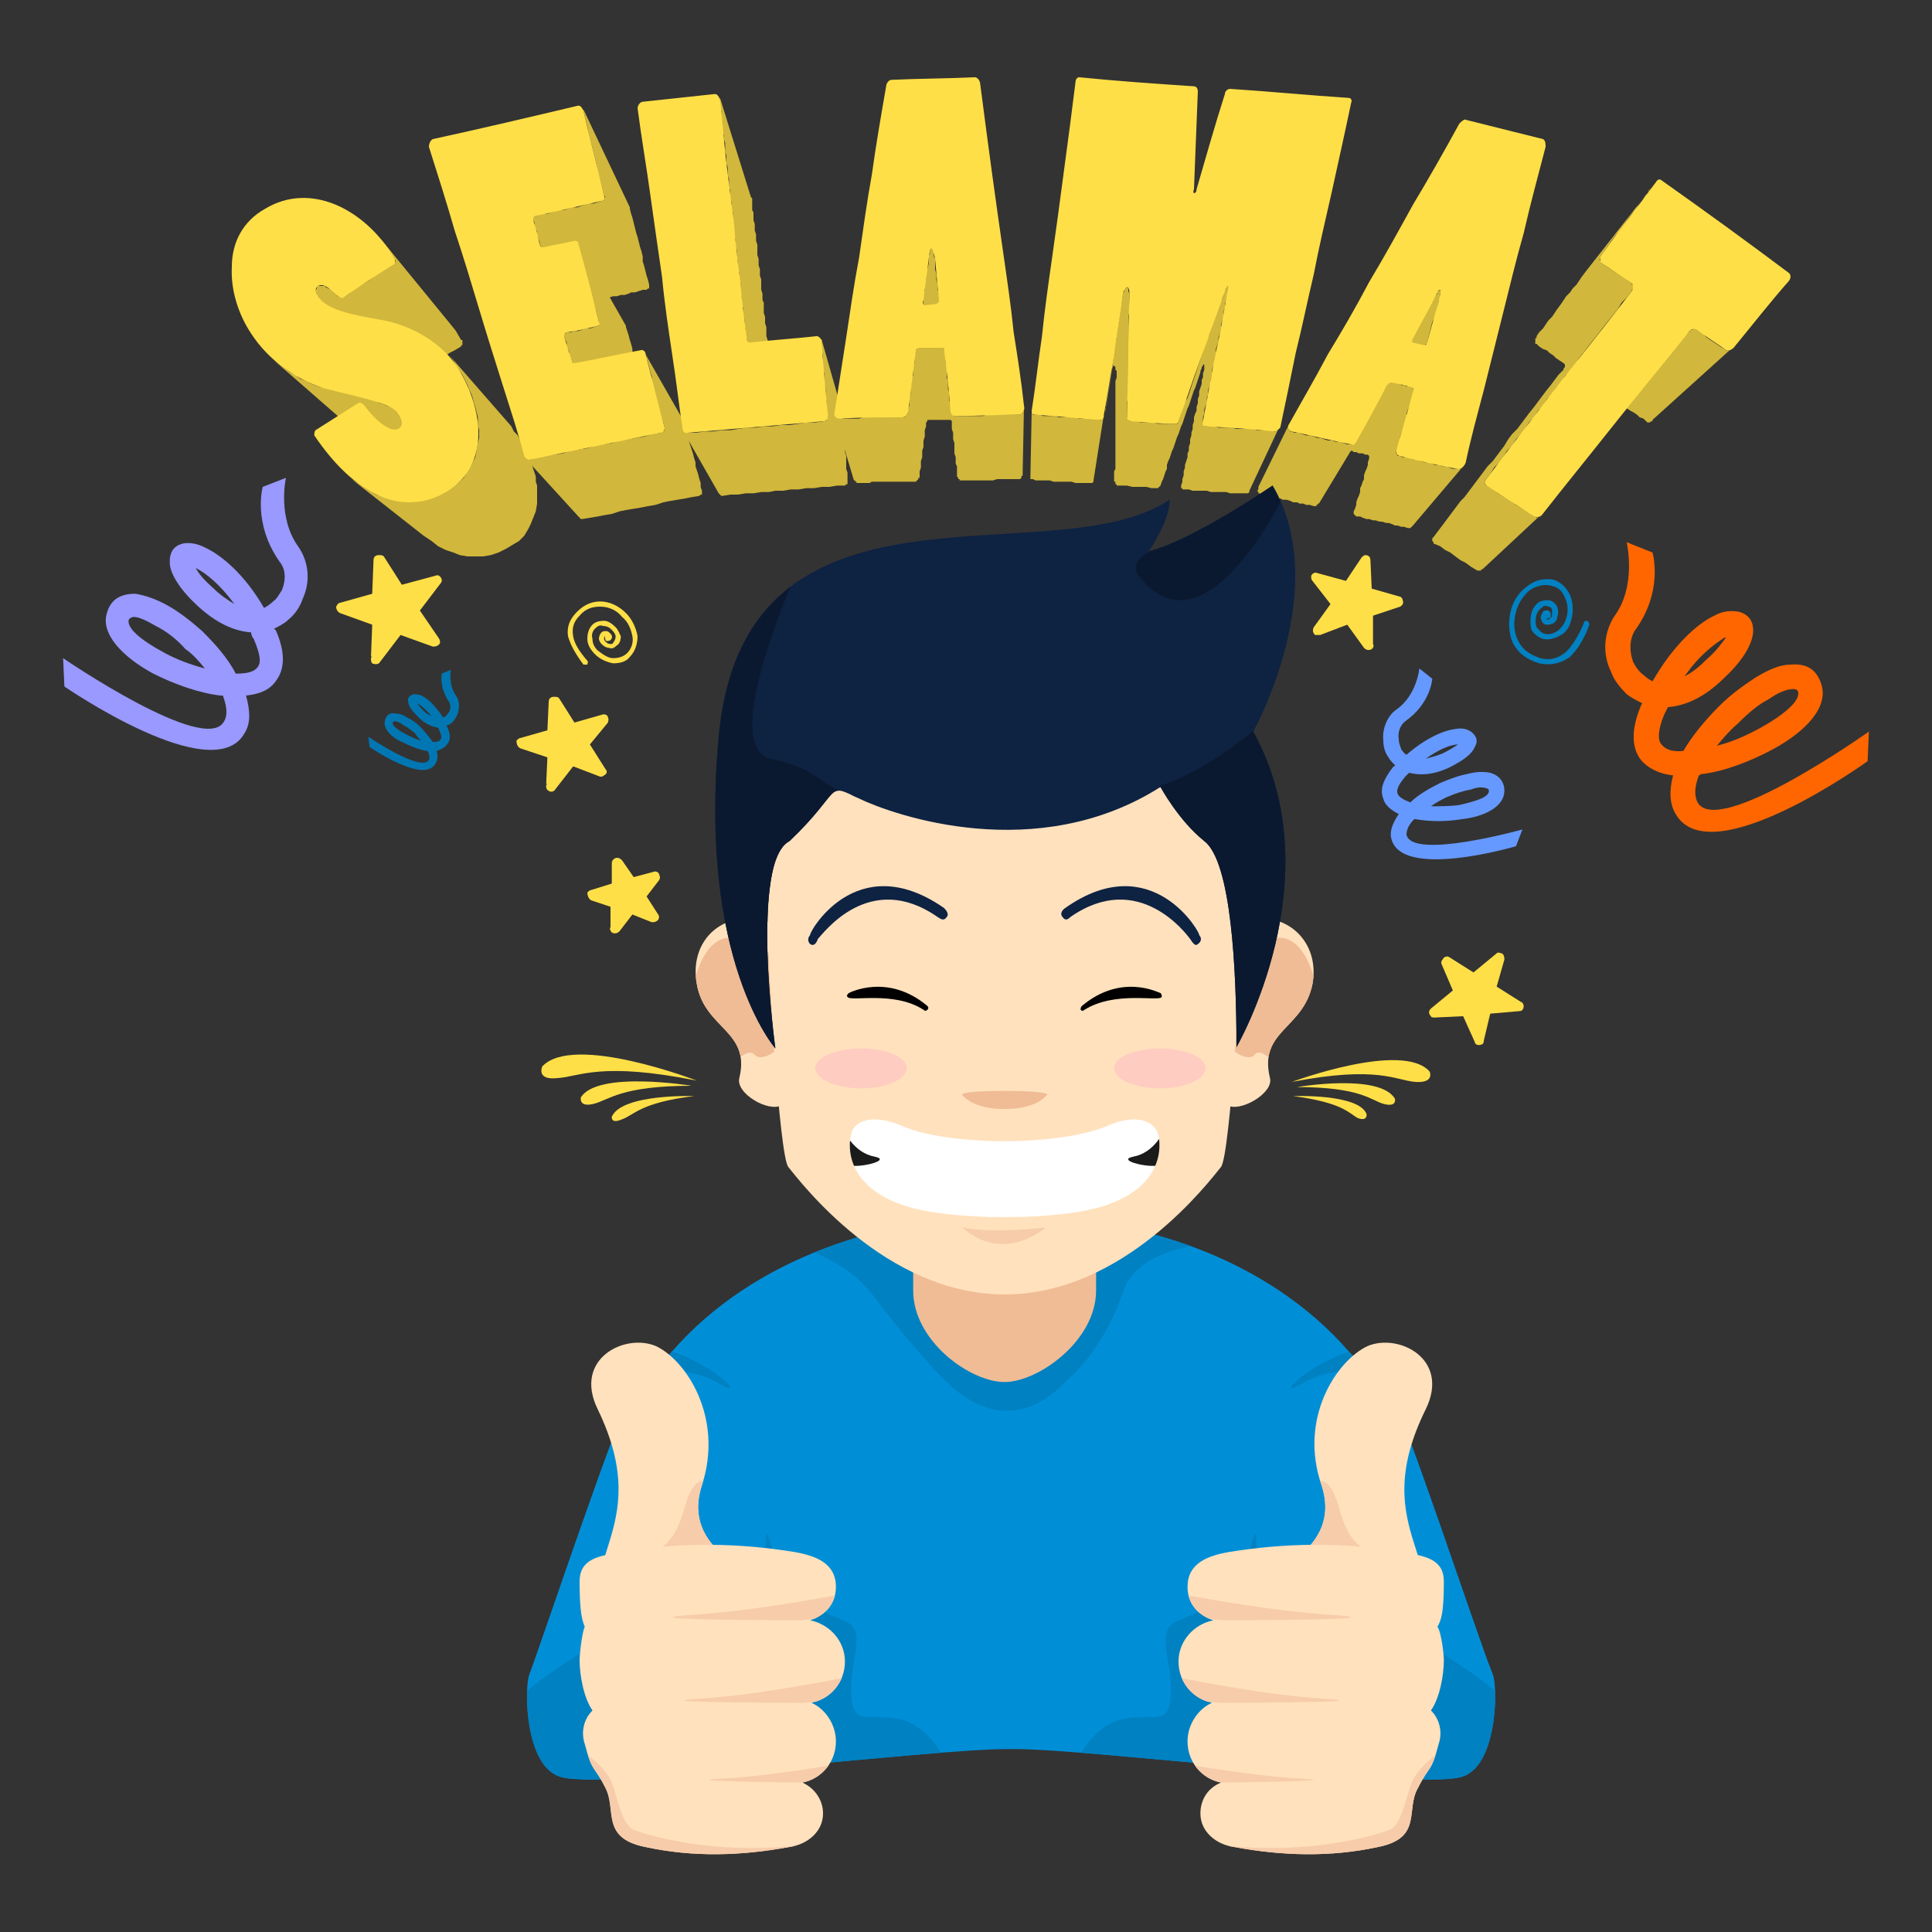<?xml version="1.0" encoding="UTF-8"?>
<!DOCTYPE svg PUBLIC "-//W3C//DTD SVG 1.1//EN" "http://www.w3.org/Graphics/SVG/1.1/DTD/svg11.dtd">
<!-- Creator: CorelDRAW X7 -->
<svg xmlns="http://www.w3.org/2000/svg" xml:space="preserve" width="1500px" height="1500px" version="1.1" style="shape-rendering:geometricPrecision; text-rendering:geometricPrecision; image-rendering:optimizeQuality; fill-rule:evenodd; clip-rule:evenodd"
viewBox="0 0 1500 1500"
 xmlns:xlink="http://www.w3.org/1999/xlink">
 <rect x="0" y="0" width="1500" height="1500" fill="#333333" stroke="none"/>
 <defs>
  <style type="text/css">
   <![CDATA[
    .fil0 {fill:none}
    .fil6 {fill:#0081C2}
    .fil7 {fill:#0081C2}
    .fil5 {fill:#008FD7}
    .fil12 {fill:#0B1930}
    .fil11 {fill:#0E2242}
    .fil15 {fill:#1A1A1A}
    .fil1 {fill:#D1B73B}
    .fil10 {fill:#F0BC95}
    .fil4 {fill:#F0BC95}
    .fil9 {fill:#F7CCAA}
    .fil26 {fill:#F7CCAA}
    .fil22 {fill:#FFDF47}
    .fil23 {fill:#FFDF47}
    .fil8 {fill:#FFE1BD}
    .fil3 {fill:#FFE1BD}
    .fil14 {fill:white}
    .fil16 {fill:black;fill-rule:nonzero}
    .fil25 {fill:#0077B3;fill-rule:nonzero}
    .fil20 {fill:#0081C2;fill-rule:nonzero}
    .fil13 {fill:#0E2242;fill-rule:nonzero}
    .fil18 {fill:#6699FF;fill-rule:nonzero}
    .fil21 {fill:#9999FF;fill-rule:nonzero}
    .fil17 {fill:#FF6600;fill-rule:nonzero}
    .fil2 {fill:#FFDF47;fill-rule:nonzero}
    .fil19 {fill:#FFDF47;fill-rule:nonzero}
    .fil24 {fill:#FF99CC;fill-opacity:0.29}
   ]]>
  </style>
     <clipPath id="id0">
      <path d="M982 713c25,2 42,24 37,51 -7,35 -42,36 -33,73 3,12 -24,27 -33,21 -28,-18 -32,-70 -27,-98 5,-27 30,-48 56,-47z"/>
     </clipPath>
     <clipPath id="id1">
      <path d="M578 713c-26,2 -42,24 -37,51 6,35 42,36 33,73 -3,12 23,27 33,21 28,-18 32,-70 26,-98 -5,-27 -29,-48 -55,-47z"/>
     </clipPath>
     <clipPath id="id2">
      <path d="M522 1049c-21,24 -14,4 -29,27 -14,23 -69,189 -82,224 -4,9 -4,74 26,80 37,9 285,-22 344,-22l4 0 4 0c58,0 306,31 344,22 30,-6 30,-71 26,-80 -14,-35 -68,-201 -82,-224 -15,-23 -8,-3 -30,-27 -62,-71 -162,-106 -262,-104 -100,-2 -201,33 -263,104z"/>
     </clipPath>
     <clipPath id="id3">
      <path d="M901 611c0,0 14,26 34,42 21,16 25,100 25,160 0,0 76,-131 13,-245 0,0 62,-111 15,-191 0,0 -63,43 -96,51 0,0 17,-25 16,-40 -91,61 -330,-34 -350,184 -16,174 44,242 44,242 0,0 -20,-145 11,-161 42,-40 27,-46 54,-33 27,13 138,52 234,-9z"/>
     </clipPath>
     <clipPath id="id4">
      <path d="M700 874c-24,-10 -37,-3 -39,6 -3,10 -4,41 41,56 36,12 120,12 156,0 45,-15 44,-46 41,-56 -3,-9 -16,-16 -39,-6 -37,16 -124,16 -160,0z"/>
     </clipPath>
      <clipPath id="id5">
       <path d="M464 1094c-19,-39 21,-59 45,-49 24,11 53,56 36,108 -17,52 45,66 48,84 4,18 -85,87 -117,37 -39,-61 35,-83 -12,-180z"/>
      </clipPath>
      <clipPath id="id6">
       <path d="M483 1205c46,-8 91,-7 134,0 17,3 32,9 32,27l0 0c0,13 -8,22 -20,26 15,3 27,16 27,32l0 0c0,16 -11,29 -26,32 11,5 19,17 19,30l0 0c0,16 -11,29 -26,32 9,4 16,13 16,24l0 0c0,14 -12,24 -26,26 -38,7 -75,8 -112,0 -35,-7 -22,-29 -31,-46 -9,-18 -10,-11 -16,-34 -3,-9 -1,-19 6,-26 -7,-10 -10,-28 -10,-39 0,-5 2,-22 4,-26 -2,-5 -4,-11 -4,-35l0 0c0,-18 15,-20 33,-23z"/>
      </clipPath>
      <clipPath id="id7">
       <path d="M1107 1094c19,-39 -21,-59 -45,-49 -24,11 -54,56 -36,108 17,52 -45,66 -48,84 -4,18 85,87 117,37 39,-61 -36,-83 12,-180z"/>
      </clipPath>
      <clipPath id="id8">
       <path d="M1088 1205c-46,-8 -91,-7 -134,0 -17,3 -32,9 -32,27l0 0c0,13 8,22 20,26 -15,3 -27,16 -27,32l0 0c0,16 11,29 26,32 -11,5 -19,17 -19,30l0 0c0,16 11,29 26,32 -10,4 -16,13 -16,24l0 0c0,14 12,24 26,26 38,7 75,8 112,0 35,-7 21,-29 31,-46 9,-18 10,-11 16,-34 3,-9 1,-19 -6,-26 7,-10 10,-28 10,-39 0,-5 -2,-22 -5,-26 3,-5 5,-11 5,-35l0 0c0,-18 -15,-20 -33,-23z"/>
      </clipPath>
 </defs>
 <g id="Layer_x0020_1">
  <rect class="fil0" width="1500" height="1500"/>
  <g id="_1767228841008">
   <rect class="fil0" width="1500" height="1500"/>
   <g>
    <g>
     <polygon class="fil1" points="250,234 308,293 307,292 306,290 305,289 305,288 305,287 305,286 305,286 305,285 305,284 306,284 307,283 309,283 310,283 312,284 313,285 315,286 317,287 319,289 320,290 320,291 321,291 321,291 322,291 323,291 323,291 324,291 328,288 332,285 336,283 341,280 345,277 349,274 353,272 358,269 358,268 359,268 359,267 359,266 359,266 359,265 359,264 358,264 354,257 350,252 296,186 301,193 306,200 306,201 306,202 307,202 307,203 306,204 306,205 306,205 305,206 300,209 295,212 290,215 286,218 281,221 276,224 271,228 267,231 266,231 265,231 265,231 264,231 264,231 263,230 262,230 261,229 259,227 257,225 255,224 253,223 252,222 250,222 248,222 247,222 246,223 246,224 245,225 245,226 245,227 246,228 246,229 247,230 248,232 "/>
     <polygon class="fil1" points="213,280 276,335 279,338 283,340 286,343 290,345 294,347 298,349 302,351 306,352 311,354 315,355 319,356 324,357 328,358 332,359 335,360 339,361 342,362 346,363 349,364 351,365 354,366 356,367 358,368 359,369 360,370 308,319 307,318 305,317 303,316 300,315 298,314 295,313 291,311 288,310 284,309 280,308 276,307 271,306 267,305 262,304 257,303 252,301 247,300 242,298 238,296 233,294 229,291 225,289 221,286 217,283 "/>
     <polygon class="fil1" points="293,326 347,376 344,373 341,370 338,366 338,366 337,365 282,314 283,315 283,315 286,319 290,323 "/>
     <polygon class="fil1" points="273,372 329,416 335,420 340,424 346,427 352,429 357,431 363,432 369,432 375,432 381,431 387,429 393,426 398,423 403,420 407,416 410,411 412,407 414,402 416,397 417,391 417,388 417,386 417,383 417,380 417,377 416,374 416,370 415,367 414,364 413,361 412,358 411,354 409,351 408,348 406,345 404,342 402,338 399,335 397,331 349,276 352,280 354,284 357,288 359,291 361,295 363,299 364,302 366,306 367,309 368,313 369,316 370,320 371,324 371,327 371,330 372,334 372,337 372,340 371,344 370,350 369,355 366,361 363,366 360,371 356,375 351,379 345,383 338,386 331,388 325,389 318,390 311,389 305,388 298,386 292,384 285,380 279,376 "/>
     <polygon class="fil1" points="408,356 450,402 450,402 451,403 451,403 452,403 452,403 458,402 464,401 469,400 475,399 481,397 486,396 492,395 498,394 503,393 509,392 515,390 520,389 526,388 532,387 537,386 543,385 544,384 544,384 545,384 545,383 545,383 545,382 545,382 545,381 544,378 544,375 543,372 542,368 541,365 540,362 540,359 539,356 538,352 537,349 536,346 535,343 535,339 534,336 533,333 532,330 532,329 532,329 500,273 501,274 501,274 502,278 503,281 504,285 505,289 506,292 506,296 507,300 508,303 509,307 510,311 511,314 512,318 513,321 514,325 515,328 516,332 516,333 516,333 516,334 515,335 515,335 514,335 514,336 513,336 507,337 500,339 494,340 488,341 481,342 475,344 468,345 462,346 456,348 449,349 443,350 437,352 430,353 424,354 418,355 411,357 411,357 410,357 409,356 409,356 "/>
     <polygon class="fil1" points="420,191 460,255 460,255 459,253 458,251 458,248 457,246 457,244 456,242 455,240 455,237 455,237 455,237 455,236 455,236 455,235 455,235 456,235 456,235 459,234 462,234 465,233 467,232 470,232 473,231 476,230 479,230 482,229 485,229 488,228 490,227 493,227 496,226 499,225 502,225 503,224 503,224 504,224 504,223 504,223 504,222 504,222 504,221 503,217 502,214 501,210 500,206 499,203 499,199 498,195 497,192 496,188 495,184 494,181 493,177 492,173 491,169 490,166 489,162 489,161 453,85 453,86 454,90 455,94 456,98 457,103 458,107 459,111 460,115 461,119 462,123 463,127 464,132 465,136 466,140 467,144 468,148 469,152 470,153 470,153 469,154 469,155 469,155 468,156 468,156 467,156 464,157 461,158 457,158 454,159 451,160 448,161 444,161 441,162 438,163 435,163 431,164 428,165 425,166 422,166 419,167 415,168 415,168 415,168 414,168 414,169 414,169 414,170 414,170 414,171 415,173 415,176 416,178 417,180 417,183 418,185 419,188 419,190 "/>
     <polygon class="fil1" points="444,281 481,336 481,336 481,335 480,333 480,331 479,329 479,327 478,325 478,323 477,320 476,318 476,318 476,317 476,317 476,317 477,316 477,316 477,316 478,316 480,315 483,314 486,314 488,313 491,313 494,312 496,312 499,311 499,311 500,311 500,310 500,310 500,310 501,309 501,309 500,308 500,305 499,301 498,298 497,295 496,291 495,288 494,284 493,281 492,278 491,274 491,271 490,267 489,264 488,260 487,257 486,254 486,253 486,253 449,188 449,188 449,189 450,193 451,197 452,200 453,204 454,208 455,212 456,216 457,220 458,223 459,227 460,231 461,235 462,239 463,242 464,246 465,250 465,251 465,251 465,252 465,252 465,253 465,253 464,253 464,253 461,254 458,255 455,255 452,256 449,257 446,257 443,258 440,258 439,259 439,259 439,259 438,259 438,260 438,260 438,261 438,261 439,264 440,266 440,269 441,271 442,273 442,276 443,278 444,280 444,281 "/>
     <polygon class="fil1" points="580,265 602,321 602,321 602,320 602,318 602,316 601,313 601,311 601,308 600,306 600,303 600,301 600,299 599,296 599,294 599,291 598,289 598,286 598,284 598,281 597,279 597,276 597,274 597,271 596,269 596,266 596,264 595,261 595,259 595,256 595,254 594,251 594,248 594,246 593,243 593,241 593,238 593,235 592,233 592,230 592,228 591,225 591,222 591,220 591,217 590,214 590,212 590,209 589,206 589,204 589,201 588,198 588,196 588,193 588,190 587,187 587,185 587,182 586,179 586,176 586,174 585,171 585,168 585,165 584,163 584,160 584,157 584,154 583,153 559,76 559,77 559,80 559,83 560,86 560,90 560,93 561,96 561,99 561,102 562,105 562,108 563,111 563,114 563,118 564,121 564,124 564,127 565,130 565,133 565,136 566,139 566,142 566,145 567,148 567,151 567,154 568,157 568,160 568,163 569,165 569,168 569,171 570,174 570,177 570,180 570,183 571,186 571,189 571,192 572,194 572,197 572,200 573,203 573,206 573,209 574,212 574,214 574,217 575,220 575,223 575,226 575,228 576,231 576,234 576,237 577,239 577,242 577,245 578,248 578,250 578,253 579,256 579,258 579,261 580,264 580,264 "/>
     <polygon class="fil1" points="530,334 558,383 559,384 559,384 560,385 560,385 561,385 561,385 567,384 573,384 579,383 585,383 591,382 597,382 602,381 608,381 614,380 620,380 626,379 632,379 638,378 644,378 650,377 656,377 656,377 657,376 657,376 658,376 658,375 658,375 658,374 658,374 658,370 658,367 657,364 657,361 657,357 657,354 656,351 656,347 656,344 655,341 655,338 655,334 655,331 654,328 654,324 654,321 654,320 638,264 638,264 638,268 638,272 639,276 639,279 639,283 639,287 640,290 640,294 640,298 641,302 641,305 641,309 642,313 642,316 642,320 643,324 643,324 642,325 642,325 642,326 641,326 641,327 640,327 640,327 633,328 626,328 620,329 613,330 606,330 600,331 593,331 587,332 580,332 573,333 567,334 560,334 553,335 547,335 540,336 534,336 533,336 532,336 532,336 531,335 531,335 "/>
     <polygon class="fil1" points="717,235 724,294 724,294 724,293 725,290 725,286 726,282 726,279 727,275 727,272 728,268 728,264 728,262 729,261 729,260 729,259 729,258 730,257 730,257 730,257 730,257 731,257 731,258 731,259 731,260 732,261 732,263 732,264 732,268 733,271 733,275 734,279 734,282 734,286 735,290 735,293 729,233 729,229 728,225 728,221 727,217 727,213 726,209 726,205 726,201 725,199 725,197 725,196 725,195 724,194 724,193 724,193 723,193 723,193 723,193 722,194 722,195 722,196 722,197 721,199 721,201 721,205 720,209 719,213 719,217 718,221 718,225 717,229 717,233 717,234 "/>
     <polygon class="fil1" points="648,323 663,373 664,373 664,374 665,374 665,375 666,375 669,375 672,375 675,375 677,374 680,374 683,374 685,374 688,374 691,374 694,374 696,374 699,374 702,374 705,374 707,374 710,374 711,374 711,374 712,373 712,373 713,372 713,372 713,371 714,371 714,368 714,366 715,363 715,360 715,358 716,355 716,353 716,350 717,347 717,345 717,342 718,339 718,337 718,334 719,331 719,329 719,328 719,328 720,327 720,327 720,326 721,326 721,326 722,326 723,326 725,326 727,326 729,326 731,326 733,326 734,326 736,326 737,326 737,326 738,326 738,326 738,326 739,327 739,327 739,328 739,331 739,333 740,336 740,339 740,341 741,344 741,347 741,349 741,352 742,355 742,357 742,360 743,362 743,365 743,368 743,370 744,371 744,371 744,372 745,372 745,373 746,373 746,373 747,373 750,373 752,373 755,373 758,373 760,373 763,373 766,373 768,373 771,373 774,372 777,372 779,372 782,372 785,372 787,372 790,372 791,372 792,372 793,371 793,370 794,369 794,368 794,367 795,316 795,318 795,319 794,320 794,321 793,321 792,322 791,322 788,322 785,322 782,322 779,322 775,322 772,322 769,322 766,322 763,323 760,323 757,323 754,323 751,323 748,323 745,323 742,323 742,323 741,323 740,322 740,322 739,322 739,321 738,321 738,320 738,317 738,314 737,311 737,308 737,305 736,302 736,299 736,296 735,293 735,290 735,287 735,284 734,281 734,278 734,275 733,272 733,272 733,271 733,271 732,270 732,270 731,270 731,270 730,270 728,270 726,270 724,270 722,270 720,270 718,270 716,270 714,270 713,270 713,270 712,270 712,271 712,271 711,272 711,273 711,273 710,276 710,279 710,282 709,285 709,288 709,291 708,294 708,297 707,300 707,303 707,306 706,309 706,312 706,315 705,317 705,320 705,321 704,322 704,322 703,323 703,323 702,324 702,324 701,324 698,324 695,324 692,324 689,324 686,324 682,324 679,324 676,324 673,324 670,324 667,325 664,325 661,325 658,325 655,325 652,325 651,325 650,324 649,324 649,323 "/>
     <polygon class="fil1" points="801,319 800,370 800,370 800,371 800,371 800,372 800,372 801,372 801,372 802,372 804,373 807,373 810,373 813,373 815,373 818,374 821,374 824,374 827,374 829,374 832,374 835,375 838,375 841,375 844,375 846,375 847,375 848,375 848,375 848,375 849,374 849,374 849,373 849,373 857,322 857,323 857,324 857,324 856,325 856,325 855,325 855,326 854,326 851,325 848,325 845,325 841,325 838,325 835,324 832,324 829,324 826,324 822,324 819,323 816,323 813,323 810,323 807,322 804,322 803,322 803,322 802,322 802,321 802,321 802,320 801,320 "/>
     <polygon class="fil1" points="872,227 863,288 863,287 863,286 863,286 864,285 864,285 864,284 864,284 865,284 865,284 865,284 866,285 866,285 866,286 866,287 867,288 867,290 867,293 866,296 866,298 866,301 866,304 866,306 866,309 866,312 866,314 866,317 866,320 866,322 866,325 866,328 866,330 866,333 866,335 866,338 866,341 866,343 866,346 866,348 866,351 866,353 866,356 866,358 866,361 866,364 865,366 865,369 865,371 865,374 866,374 866,375 866,375 866,376 867,376 867,377 867,377 868,377 872,377 875,377 879,378 883,378 886,378 890,378 894,379 898,379 898,379 899,379 899,379 900,378 900,378 900,378 901,377 901,377 902,374 903,372 904,369 905,366 906,364 906,361 907,358 908,356 909,353 910,350 911,348 912,345 913,342 914,339 915,337 916,334 917,331 918,329 919,326 920,323 921,320 922,317 923,315 924,312 925,309 926,306 927,303 928,301 929,298 930,295 931,292 932,289 932,288 933,286 933,285 934,284 934,284 934,284 934,283 935,283 935,283 935,284 935,284 935,284 935,285 935,285 935,286 935,287 934,290 934,293 933,295 933,298 932,301 931,304 931,307 930,310 930,313 929,316 929,319 928,321 927,324 927,327 926,330 926,333 925,336 925,338 924,341 924,344 923,347 923,350 922,352 922,355 921,358 920,361 920,363 919,366 919,369 918,372 918,374 917,377 917,378 917,378 917,379 918,379 918,380 919,380 919,380 920,380 923,380 926,381 928,381 931,381 934,381 937,381 940,382 943,382 946,382 949,382 952,382 955,383 958,383 961,383 964,383 967,383 968,383 968,383 969,383 969,383 970,382 970,382 970,381 993,332 993,333 993,333 992,334 991,334 991,334 990,335 989,335 986,334 983,334 979,334 976,334 973,333 970,333 966,333 963,333 960,333 956,332 953,332 950,332 946,332 943,331 940,331 936,331 936,331 935,331 935,330 934,330 934,329 934,329 934,328 934,327 934,324 935,321 935,318 936,315 937,312 937,309 938,306 938,303 939,300 940,297 940,294 941,290 941,287 942,284 943,281 943,278 944,275 944,271 945,268 946,265 946,262 947,259 948,255 948,252 949,249 950,246 950,242 951,239 951,236 952,233 953,229 953,226 954,225 954,224 954,224 954,223 954,223 954,222 953,222 953,222 953,222 953,222 952,223 952,223 952,224 951,226 950,227 950,229 949,232 947,235 946,238 945,242 944,245 943,248 942,251 941,254 940,257 939,260 937,264 936,267 935,270 934,273 933,276 932,279 931,282 930,285 929,288 928,291 927,294 926,297 925,300 924,303 923,306 922,309 920,312 919,315 918,318 917,321 916,324 915,327 915,328 915,328 914,329 914,329 913,329 913,329 912,329 912,329 907,329 903,329 899,329 895,328 891,328 886,328 882,327 878,327 878,327 877,327 877,327 876,326 876,326 876,325 875,324 875,324 875,321 875,318 875,315 875,312 876,309 876,307 876,304 876,301 876,298 876,295 876,292 876,289 876,286 876,284 876,281 876,278 876,275 876,272 876,269 876,266 876,263 876,260 876,257 876,254 876,251 876,248 876,245 877,242 877,239 877,236 877,233 877,230 877,228 876,226 876,225 876,224 876,224 875,223 875,223 875,223 874,223 874,223 874,224 873,224 873,225 873,225 873,226 "/>
     <polygon class="fil1" points="867,264 858,320 858,318 859,315 868,258 867,261 "/>
     <polygon class="fil1" points="1115,229 1079,290 1079,288 1080,288 1080,287 1081,286 1081,286 1082,286 1082,286 1082,287 1082,287 1082,288 1082,289 1081,291 1081,292 1081,293 1079,297 1078,301 1077,304 1076,308 1075,311 1074,315 1073,319 1072,322 1072,323 1072,324 1107,267 1108,267 1108,266 1109,262 1110,258 1111,254 1112,250 1114,246 1115,242 1116,238 1117,234 1118,232 1118,230 1118,229 1118,228 1119,227 1119,226 1118,226 1118,225 1118,225 1117,226 1117,226 1116,227 1116,228 "/>
     <polygon class="fil1" points="1077,299 1045,352 1045,352 1045,351 1046,351 1046,350 1047,350 1047,350 1047,350 1048,350 1050,350 1051,351 1053,351 1055,352 1056,352 1058,352 1060,353 1061,353 1062,353 1062,353 1063,354 1063,354 1063,354 1063,355 1063,355 1063,356 1062,359 1062,361 1061,364 1060,366 1059,369 1059,372 1058,374 1057,377 1056,379 1056,382 1055,385 1054,387 1053,390 1053,392 1052,395 1051,397 1051,398 1051,399 1051,399 1052,400 1052,400 1052,400 1053,401 1053,401 1056,401 1058,402 1061,403 1063,403 1066,404 1068,404 1071,405 1073,405 1076,406 1078,406 1081,407 1083,408 1085,408 1088,409 1090,409 1093,410 1094,410 1095,410 1096,409 1096,409 1097,408 1136,362 1135,363 1134,364 1133,364 1132,364 1131,364 1128,364 1125,363 1123,362 1120,362 1117,361 1114,361 1112,360 1109,359 1106,359 1103,358 1100,357 1098,357 1095,356 1092,355 1089,355 1087,354 1086,354 1085,354 1085,353 1085,353 1084,352 1084,352 1084,351 1084,350 1085,348 1086,345 1087,342 1087,339 1088,336 1089,333 1090,330 1091,327 1092,324 1092,321 1093,318 1094,316 1095,313 1096,310 1097,307 1097,304 1098,303 1098,303 1097,302 1097,302 1097,301 1097,301 1096,301 1096,301 1094,300 1092,300 1090,299 1088,299 1086,298 1084,298 1082,297 1080,297 1080,297 1079,297 1079,297 1078,297 1078,298 1077,298 1077,299 "/>
     <polygon class="fil1" points="1001,329 977,378 977,379 977,380 976,381 977,382 977,382 977,383 978,383 979,384 981,384 984,385 986,385 989,386 991,387 994,387 996,388 999,388 1002,389 1004,390 1007,390 1009,391 1012,391 1014,392 1017,392 1020,393 1020,393 1021,393 1021,393 1022,393 1022,392 1023,392 1023,391 1024,391 1053,343 1053,344 1052,344 1052,345 1051,345 1050,345 1050,345 1049,346 1049,345 1046,345 1043,344 1040,343 1037,343 1034,342 1031,342 1028,341 1025,340 1023,340 1020,339 1017,338 1014,338 1011,337 1008,336 1005,336 1003,335 1002,335 1001,334 1001,334 1000,333 1000,332 1000,331 1001,330 "/>
     <polygon class="fil1" points="1286,141 1231,211 1228,215 1226,218 1224,221 1221,224 1219,227 1216,230 1214,233 1212,236 1209,240 1207,243 1205,246 1202,249 1200,252 1198,255 1195,258 1193,261 1193,262 1192,263 1192,264 1192,264 1192,265 1192,266 1192,267 1193,267 1195,269 1198,271 1201,272 1203,274 1206,276 1208,278 1211,280 1214,282 1214,282 1214,282 1215,283 1215,284 1215,284 1215,285 1214,286 1214,287 1210,291 1207,295 1204,299 1200,304 1197,308 1194,312 1191,316 1187,321 1184,325 1181,329 1178,333 1174,337 1171,341 1168,346 1165,350 1162,354 1159,358 1155,362 1152,366 1149,370 1146,374 1143,378 1140,382 1137,386 1134,389 1131,393 1128,397 1125,401 1122,405 1119,409 1116,413 1113,417 1113,417 1112,418 1112,419 1112,419 1112,420 1113,421 1113,421 1113,422 1118,424 1122,427 1126,429 1130,432 1134,435 1138,437 1142,440 1147,443 1147,443 1148,443 1148,443 1149,443 1150,443 1150,442 1151,442 1196,400 1196,401 1195,401 1194,401 1193,402 1193,402 1192,401 1191,401 1187,398 1182,395 1177,392 1173,389 1168,386 1163,383 1159,380 1154,377 1154,377 1153,376 1153,376 1153,375 1153,374 1153,373 1153,373 1154,372 1157,368 1160,363 1164,359 1167,355 1170,350 1174,346 1177,341 1181,337 1184,333 1187,328 1191,324 1194,319 1198,315 1201,310 1205,306 1208,301 1212,297 1215,292 1219,288 1223,283 1226,278 1230,273 1233,269 1237,264 1241,259 1244,255 1248,250 1252,245 1256,240 1259,235 1263,231 1267,226 1267,225 1268,224 1268,223 1268,223 1268,222 1268,221 1267,221 1267,220 1264,218 1261,216 1258,214 1255,212 1252,210 1249,208 1246,206 1243,204 1243,203 1243,203 1242,202 1242,201 1243,200 1243,199 1243,198 1244,197 1246,194 1249,190 1251,187 1254,183 1257,180 1259,177 1262,173 1264,170 1267,166 1270,163 1272,159 1275,155 1278,152 1280,148 1283,145 "/>
     <polygon class="fil1" points="1312,257 1254,314 1255,314 1255,313 1256,313 1257,313 1257,313 1258,313 1259,313 1261,315 1263,317 1266,319 1268,320 1271,322 1273,324 1276,325 1278,327 1279,328 1280,328 1280,328 1281,328 1282,327 1283,327 1283,326 1345,270 1344,271 1343,272 1342,272 1342,272 1341,272 1340,272 1339,271 1337,270 1334,268 1331,266 1328,264 1325,262 1323,260 1320,258 1317,256 1317,256 1316,255 1315,255 1314,256 1314,256 1313,256 "/>
    </g>
    <path class="fil2" d="M305 206c2,-1 2,-4 1,-6 -23,-38 -65,-59 -100,-38 -18,10 -26,27 -26,45 -1,18 5,37 15,52 13,20 35,37 62,44 26,6 48,11 52,18 4,6 4,10 0,12 -6,3 -18,-7 -26,-18 -2,-2 -3,-3 -5,-2 -11,7 -22,14 -33,21 -1,1 -1,3 -1,4 29,43 65,64 101,45 16,-9 24,-23 26,-39 2,-17 -3,-37 -14,-56 -13,-22 -38,-36 -63,-40 -23,-4 -41,-8 -47,-18 -2,-3 -3,-6 0,-8 4,-2 8,1 14,7 3,2 4,3 6,2 12,-9 25,-17 38,-25zm102 148c1,2 3,3 4,3 34,-7 68,-14 102,-21 2,0 3,-2 3,-4 -5,-19 -10,-38 -15,-58 0,-1 -2,-3 -4,-2 -17,3 -34,7 -51,10 -1,0 -2,0 -2,-2 -2,-6 -4,-12 -6,-19 0,-1 0,-2 2,-3 8,-1 16,-3 24,-5 1,0 2,-1 1,-3 -5,-20 -10,-40 -16,-61 0,-2 -2,-2 -3,-2 -8,2 -16,3 -24,5 -1,0 -2,0 -3,-2 -1,-6 -3,-13 -5,-19 0,-2 0,-3 1,-3 17,-4 35,-8 52,-12 2,0 3,-2 2,-4 -5,-22 -11,-44 -16,-66 -1,-2 -2,-4 -4,-4 -38,9 -76,18 -113,26 -2,1 -3,4 -3,6 7,22 14,44 20,65 7,21 13,41 19,61 6,20 12,39 18,58 6,19 12,37 17,56zm175 -88c-1,0 -2,-1 -2,-2 -2,-15 -4,-29 -5,-44 -2,-15 -4,-30 -5,-46 -2,-15 -4,-31 -6,-47 -2,-17 -3,-33 -5,-50 -1,-2 -2,-4 -4,-4 -19,2 -37,4 -56,6 -2,0 -4,3 -4,5 3,23 7,46 10,68 3,21 6,43 9,63 2,21 5,41 8,61 3,19 5,38 8,57 0,2 2,4 4,3 35,-3 70,-6 106,-9 1,0 3,-2 3,-3 -2,-20 -4,-40 -5,-60 -1,-1 -2,-3 -4,-3 -18,2 -35,3 -52,5zm110 -204c-2,0 -4,3 -4,5 -4,23 -8,46 -11,68 -4,22 -7,44 -10,65 -4,21 -7,42 -10,62 -3,19 -6,39 -9,58 -1,3 1,5 4,5 16,-1 33,-1 49,-1 1,0 4,-2 4,-4 2,-15 4,-31 6,-47 0,-2 2,-3 3,-3 5,0 11,0 16,0 2,0 3,0 3,2 2,16 4,32 5,48 0,2 2,3 4,3 16,0 32,-1 49,-1 3,0 5,-4 4,-7 -2,-19 -5,-38 -8,-57 -2,-20 -5,-40 -8,-61 -3,-21 -6,-42 -9,-64 -3,-22 -6,-45 -9,-68 0,-2 -2,-5 -4,-5 -22,1 -44,1 -65,2zm37 171c0,3 -1,3 -11,4 -1,0 -2,-2 -1,-4 1,-10 3,-21 4,-32 1,-6 1,-8 2,-8 1,0 2,3 3,8 1,11 2,22 3,32zm125 93c2,0 3,-1 3,-4 3,-15 5,-30 8,-46 2,-16 5,-32 7,-49 1,-2 2,-4 3,-4 1,0 2,1 2,7 -1,16 -1,32 -1,48 0,15 -1,31 -1,46 0,2 2,3 3,3 11,1 22,2 34,2 1,0 3,0 3,-2 6,-16 11,-32 17,-48 6,-16 12,-33 18,-50 2,-6 3,-7 3,-7 1,0 1,1 0,4 -3,18 -6,35 -10,52 -3,17 -6,33 -9,49 -1,3 0,4 2,4 18,1 36,2 53,4 2,0 4,-2 5,-3 4,-19 8,-38 12,-58 5,-20 9,-40 14,-61 4,-21 9,-42 14,-64 5,-23 10,-45 15,-69 1,-2 0,-4 -2,-4 -31,-2 -61,-5 -92,-7 -2,0 -4,2 -4,4 -8,25 -15,50 -22,74 0,2 -1,3 -2,3 0,0 -1,-1 0,-3 1,-25 2,-50 3,-76 0,-2 -1,-4 -3,-4 -30,-2 -59,-4 -89,-7 -2,0 -3,2 -3,4 -3,24 -6,47 -9,69 -3,23 -6,45 -9,66 -3,21 -6,42 -8,62 -3,20 -5,39 -8,58 0,2 1,3 3,3 16,1 33,3 50,4zm284 -233c-1,-1 -4,2 -5,3 -12,22 -24,43 -36,63 -11,20 -22,40 -34,60 -10,19 -21,38 -32,56 -10,19 -20,36 -30,54 -2,3 -1,5 2,6 15,3 30,7 46,10 1,1 3,0 4,-2 8,-14 16,-29 24,-44 1,-1 2,-2 3,-2 6,1 11,2 16,4 1,0 2,1 1,3 -4,16 -9,31 -13,46 0,2 1,4 3,4 14,4 29,7 44,10 3,1 6,-2 7,-5 4,-19 9,-37 14,-56 5,-20 10,-40 15,-60 5,-20 10,-41 16,-62 5,-22 11,-44 17,-67 0,-2 0,-5 -2,-6 -20,-5 -40,-10 -60,-15zm-30 173c-1,3 -2,2 -11,0 -1,0 -1,-2 0,-3 5,-10 11,-20 16,-30 3,-6 4,-8 5,-8 1,1 0,4 -1,9 -3,10 -6,21 -9,32zm83 135c2,1 5,0 6,-1 18,-23 36,-45 55,-69 19,-24 39,-48 59,-73 2,-3 5,-3 6,-2 7,5 15,10 22,15 2,2 5,1 7,-1 14,-17 28,-35 43,-52 2,-3 1,-5 0,-6 -32,-24 -65,-48 -99,-72 -1,-1 -3,-1 -4,1 -14,19 -29,38 -42,56 -2,2 -2,6 -1,7 8,5 16,11 24,16 1,1 1,4 0,6 -20,26 -40,51 -59,75 -18,24 -37,48 -54,71 -2,2 -1,4 0,5 12,8 25,16 37,24z"/>
    <path class="fil3" d="M982 713c25,2 42,24 37,51 -7,35 -42,36 -33,73 3,12 -24,27 -33,21 -28,-18 -32,-70 -27,-98 5,-27 30,-48 56,-47z"/>
    <g style="clip-path:url(#id0)">
     <g>
      <path id="1" class="fil4" d="M1024 778c0,0 -5,-51 -32,-50 -26,2 -48,24 -50,52 -2,28 25,47 32,39 6,-8 20,14 31,13 11,-1 20,-55 19,-54z"/>
     </g>
    </g>
    <path class="fil0" d="M982 713c25,2 42,24 37,51 -7,35 -42,36 -33,73 3,12 -24,27 -33,21 -28,-18 -32,-70 -27,-98 5,-27 30,-48 56,-47z"/>
    <path class="fil3" d="M578 713c-26,2 -42,24 -37,51 6,35 42,36 33,73 -3,12 23,27 33,21 28,-18 32,-70 26,-98 -5,-27 -29,-48 -55,-47z"/>
    <g style="clip-path:url(#id1)">
     <g>
      <path id="1" class="fil4" d="M536 778c0,0 5,-51 32,-50 26,2 47,24 49,52 3,28 -24,47 -31,39 -7,-8 -20,14 -31,13 -11,-1 -20,-55 -19,-54z"/>
     </g>
    </g>
    <path class="fil0" d="M578 713c-26,2 -42,24 -37,51 6,35 42,36 33,73 -3,12 23,27 33,21 28,-18 32,-70 26,-98 -5,-27 -29,-48 -55,-47z"/>
    <path class="fil5" d="M522 1049c-21,24 -14,4 -29,27 -14,23 -69,189 -82,224 -4,9 -4,74 26,80 37,9 285,-22 344,-22l4 0 4 0c58,0 306,31 344,22 30,-6 30,-71 26,-80 -14,-35 -68,-201 -82,-224 -15,-23 -8,-3 -30,-27 -62,-71 -162,-106 -262,-104 -100,-2 -201,33 -263,104z"/>
    <g style="clip-path:url(#id2)">
     <g>
      <path id="1" class="fil6" d="M622 969c0,0 35,9 56,37 20,27 47,58 58,68 50,47 87,3 94,-4 8,-6 30,-31 42,-67 12,-37 73,-37 70,-39 -4,-2 -166,-60 -279,-3 0,0 -25,-27 -41,8z"/>
      <path class="fil7" d="M498 1068c0,0 32,-10 58,5 27,16 0,-13 -35,-24 -36,-10 -23,19 -23,19z"/>
      <path class="fil7" d="M384 1354c0,0 -19,-26 103,-91 122,-65 99,105 99,105 0,0 -3,145 -131,85 -128,-61 -71,-98 -71,-99z"/>
      <path class="fil7" d="M595 1191c0,0 -15,180 10,195 24,15 99,-9 120,-8 21,1 -1,-37 -25,-43 -25,-6 -38,7 -39,-20 -1,-27 12,-48 -4,-56 -15,-7 -46,-14 -61,-68 0,0 -1,-1 -1,0z"/>
      <path class="fil7" d="M1072 1068c0,0 -32,-10 -59,5 -26,16 0,-13 36,-24 36,-10 23,19 23,19z"/>
      <path class="fil7" d="M1186 1354c0,0 19,-26 -103,-91 -123,-65 -99,105 -99,105 0,0 3,145 131,85 128,-61 71,-98 71,-99z"/>
      <path class="fil7" d="M975 1191c0,0 15,180 -10,195 -24,15 -99,-9 -120,-8 -21,1 1,-37 25,-43 25,-6 38,7 39,-20 1,-27 -12,-48 4,-56 15,-7 46,-14 61,-68 0,0 1,-1 1,0z"/>
     </g>
    </g>
    <path class="fil0" d="M522 1049c-21,24 -14,4 -29,27 -14,23 -69,189 -82,224 -4,9 -4,74 26,80 37,9 285,-22 344,-22l4 0 4 0c58,0 306,31 344,22 30,-6 30,-71 26,-80 -14,-35 -68,-201 -82,-224 -15,-23 -8,-3 -30,-27 -62,-71 -162,-106 -262,-104 -100,-2 -201,33 -263,104z"/>
    <path class="fil4" d="M780 877l0 0c39,0 71,32 71,71l0 54c0,39 -45,71 -71,71 -27,0 -71,-32 -71,-71l0 -54c0,-39 32,-71 71,-71z"/>
    <path class="fil8" d="M780 1005c-93,0 -159,-88 -168,-99 -7,-9 -16,-160 -16,-189 0,-111 82,-201 184,-201 102,0 184,90 184,201 0,29 -9,180 -16,189 -9,11 -75,99 -168,99z"/>
    <path class="fil9" d="M747 953c0,0 20,5 65,0 0,0 -32,29 -65,0z"/>
    <path class="fil10" d="M780 861c0,0 23,1 33,-11 0,0 3,-3 -33,-3 -36,0 -33,3 -33,3 10,12 33,11 33,11z"/>
    <path class="fil11" d="M901 611c0,0 14,26 34,42 21,16 25,100 25,160 0,0 76,-131 13,-245 0,0 62,-111 15,-191 0,0 -63,43 -96,51 0,0 17,-25 16,-40 -91,61 -330,-34 -350,184 -16,174 44,242 44,242 0,0 -20,-145 11,-161 42,-40 27,-46 54,-33 27,13 138,52 234,-9z"/>
    <g style="clip-path:url(#id3)">
     <g>
      <path id="1" class="fil12" d="M998 369c0,0 3,2 1,10 -2,7 -64,134 -115,68 0,0 -11,-12 16,-22 26,-9 98,-57 98,-56z"/>
      <path class="fil12" d="M620 441c0,0 -63,138 -22,148 41,9 37,21 63,28 27,8 -22,63 -22,63 0,0 -2,165 -36,145 -33,-19 -80,-113 -61,-165 19,-52 -38,-77 -4,-112 33,-34 -13,-56 82,-107z"/>
      <path class="fil12" d="M900 613l1 -3c0,0 31,-9 70,-41 40,-32 51,106 41,131 -10,26 -31,137 -59,125 -28,-12 -24,-152 -53,-212z"/>
     </g>
    </g>
    <path class="fil0" d="M901 611c0,0 14,26 34,42 21,16 25,100 25,160 0,0 76,-131 13,-245 0,0 62,-111 15,-191 0,0 -63,43 -96,51 0,0 17,-25 16,-40 -91,61 -330,-34 -350,184 -16,174 44,242 44,242 0,0 -20,-145 11,-161 42,-40 27,-46 54,-33 27,13 138,52 234,-9z"/>
    <path class="fil0" d="M632 728c0,0 39,-64 98,-19"/>
    <path class="fil13" d="M635 729c-1,3 -3,6 -6,4 -2,-2 -2,-5 0,-7 -2,0 35,-69 104,-21 2,2 4,5 2,7 -2,3 -4,2 -7,0 -53,-37 -89,13 -93,17z"/>
    <path class="fil13" d="M924 729c2,3 4,6 6,4 3,-2 3,-5 1,-7 2,0 -36,-69 -104,-21 -3,2 -4,5 -2,7 2,3 4,2 6,0 53,-37 90,13 93,17z"/>
    <path class="fil14" d="M700 874c-24,-10 -37,-3 -39,6 -3,10 -4,41 41,56 36,12 120,12 156,0 45,-15 44,-46 41,-56 -3,-9 -16,-16 -39,-6 -37,16 -124,16 -160,0z"/>
    <g style="clip-path:url(#id4)">
     <g>
      <path id="1" class="fil15" d="M656 879c0,0 7,16 23,19 15,3 -16,10 -21,6 -5,-4 -11,-16 -2,-25z"/>
      <path class="fil15" d="M903 879c0,0 -7,16 -23,19 -15,3 16,10 21,6 5,-4 11,-16 2,-25z"/>
     </g>
    </g>
    <path class="fil0" d="M700 874c-24,-10 -37,-3 -39,6 -3,10 -4,41 41,56 36,12 120,12 156,0 45,-15 44,-46 41,-56 -3,-9 -16,-16 -39,-6 -37,16 -124,16 -160,0z"/>
    <path class="fil0" d="M677 773c0,0 29,-16 58,10"/>
    <path class="fil16" d="M658 774c-1,-1 0,-2 1,-3 0,0 30,-16 61,10 1,1 1,2 0,3 -1,1 -2,1 -3,0 -23,-15 -57,-6 -59,-10z"/>
    <path class="fil16" d="M902 774c0,-1 0,-2 -1,-3 -1,0 -30,-16 -61,10 -1,1 -1,2 -1,3 1,1 2,1 3,0 24,-15 58,-6 60,-10z"/>
    <path class="fil17" d="M1450 591c0,0 -122,88 -149,41 -5,-8 -5,-19 -2,-30 -10,-1 -19,-5 -25,-12 -7,-9 -8,-23 0,-42 0,-1 1,-1 1,-2 -4,-2 -8,-4 -12,-7 -5,-5 -10,-11 -12,-17 -7,-14 -6,-30 2,-43 18,-24 10,-57 10,-58l20 8c0,0 9,30 -14,61 -4,7 -4,16 -1,24 2,4 5,8 8,10 2,2 5,4 7,5 16,-28 35,-45 48,-51 7,-4 14,-4 19,-3 8,2 12,8 11,17 -1,8 -7,20 -22,34 -16,16 -31,22 -44,23 -1,2 -2,4 -3,6 -5,12 -5,20 -2,23 3,4 9,6 17,5 7,-12 17,-24 28,-35 9,-9 19,-16 28,-22 10,-6 19,-10 27,-10 12,-1 20,3 24,15 6,18 -12,37 -38,51 -17,9 -37,17 -55,19 -1,0 -1,1 -2,1 -3,8 -4,15 -1,21 16,28 133,-55 133,-55l-1 23zm-101 -29c-6,5 -11,11 -16,17 12,-3 23,-8 34,-14 18,-10 31,-21 29,-28 -1,-2 -2,-2 -4,-2 -5,0 -12,3 -19,8 -8,4 -16,11 -24,19zm-10 -67c-8,5 -20,14 -31,30 6,-3 11,-7 17,-13 8,-7 12,-13 15,-17l-1 0z"/>
    <path class="fil18" d="M1177 657c0,0 -91,27 -97,-7 -1,-6 2,-12 6,-18 -6,-3 -11,-7 -12,-12 -3,-7 0,-15 8,-25 1,0 1,0 1,-1 -2,-2 -4,-4 -5,-6 -3,-4 -4,-9 -4,-13 -1,-9 3,-19 10,-24 16,-11 18,-32 18,-32l10 8c0,0 -1,19 -21,33 -4,3 -6,9 -5,14 0,3 1,5 2,8 1,1 2,3 4,4 15,-13 29,-19 38,-20 5,-1 9,0 12,2 4,3 6,7 3,12 -2,5 -8,10 -20,16 -13,6 -23,6 -31,4 -1,1 -2,2 -3,3 -5,6 -7,10 -6,13 1,3 5,5 10,7 6,-6 15,-11 23,-15 7,-3 15,-6 21,-7 7,-2 13,-2 18,-1 7,2 11,7 11,14 0,12 -15,20 -33,22 -12,2 -25,2 -36,0 -1,0 -1,0 -1,0 -4,4 -6,8 -6,12 4,20 90,-4 90,-4l-5 13zm-54 -38c-4,2 -8,4 -12,7 7,0 15,0 22,-1 13,-3 23,-6 23,-11 0,-1 -1,-2 -2,-2 -3,-1 -7,-1 -12,1 -6,1 -12,3 -19,6zm9 -41c-6,0 -15,4 -25,11 4,-1 8,-2 13,-4 6,-3 9,-5 12,-7l0 0z"/>
    <path class="fil19" d="M470 494c0,0 0,0 0,0 0,0 0,0 0,0 0,0 0,0 0,0 -1,0 -1,1 -1,2l0 0c0,0 0,1 1,2 1,1 2,2 4,2 1,0 2,0 2,-1 1,-1 2,-3 2,-5 0,-1 -1,-3 -3,-5 -2,-2 -4,-3 -7,-3 -2,-1 -4,0 -6,2 -2,2 -3,5 -2,8 0,3 1,6 4,9 4,3 8,6 12,6 4,0 8,-1 11,-4 3,-3 5,-8 4,-13 -1,-5 -3,-11 -8,-15 -4,-5 -10,-8 -17,-8 -5,0 -11,1 -16,7 -5,5 -6,10 -5,16 1,6 5,12 11,19 1,1 0,2 0,3 -1,0 -2,0 -3,0 -6,-8 -10,-15 -12,-22 -1,-7 1,-13 7,-19 6,-6 12,-8 18,-8 8,0 15,4 20,9 5,5 8,12 9,18 0,6 -2,12 -6,16 -3,4 -8,5 -13,5 -5,-1 -10,-3 -14,-7 -4,-4 -6,-8 -6,-12 0,-4 1,-8 4,-11 2,-2 5,-3 9,-3 3,0 6,2 9,5 2,2 3,5 4,7 0,3 -1,6 -3,7 -2,2 -4,3 -6,2 -2,0 -4,-1 -6,-3 -1,-1 -2,-3 -2,-4l0 0 0 0c0,-2 1,-4 2,-5 1,-1 2,-1 4,-1 1,0 2,1 3,2 2,2 1,4 0,5l0 0c-2,1 -3,1 -4,0 0,0 0,0 0,-1l0 0c-1,-1 0,-2 0,-2z"/>
    <path class="fil20" d="M1201 480c0,0 0,0 0,0 0,0 0,0 0,0 0,1 0,1 0,1 1,0 2,0 2,-1l0 0c1,0 2,-1 2,-2 0,-2 0,-4 0,-5 -1,-1 -1,-2 -3,-2 -1,-1 -4,-1 -5,1 -2,1 -3,3 -4,5 -1,4 -1,7 0,10 2,2 3,4 6,5 3,1 7,0 10,-2 3,-2 6,-6 7,-10 2,-6 1,-12 -1,-16 -2,-5 -5,-8 -10,-9 -6,-2 -12,0 -17,3 -5,4 -9,10 -11,17 -2,7 -2,16 2,23 3,6 8,10 17,13 8,2 14,0 20,-5 5,-5 10,-13 14,-23 0,-1 1,-1 2,-1 1,0 2,2 2,3 -4,11 -9,19 -15,25 -7,5 -15,7 -24,5 -10,-3 -16,-8 -20,-15 -4,-8 -4,-18 -2,-26 2,-8 7,-15 13,-19 6,-5 13,-6 20,-5 6,2 10,6 13,12 2,5 3,12 1,19 -1,5 -4,10 -8,12 -5,3 -10,4 -14,3 -4,-1 -7,-4 -9,-7 -1,-4 -1,-9 0,-13 1,-4 3,-6 5,-8 3,-2 6,-2 9,-2 3,1 5,3 6,5 1,3 1,6 0,8 0,3 -2,4 -3,5l0 0 0 0c-2,1 -4,1 -6,1 -2,-1 -3,-2 -3,-3 -1,-2 -1,-4 0,-5 1,-4 4,-3 5,-3l0 0c2,1 2,2 2,4 0,0 0,1 0,1l0 0c-1,1 -2,1 -3,1z"/>
    <path class="fil21" d="M50 533c0,0 116,80 140,36 5,-8 4,-18 1,-29 10,-1 18,-4 23,-11 7,-9 8,-22 0,-40 -1,0 -1,-1 -1,-1 4,-2 8,-4 11,-7 5,-4 9,-10 11,-16 6,-13 5,-28 -3,-40 -17,-23 -10,-54 -10,-54l-18 7c0,0 -8,28 13,58 5,6 5,14 2,22 -2,3 -4,7 -7,9 -2,2 -5,4 -7,5 -15,-26 -33,-41 -46,-47 -6,-3 -12,-4 -17,-3 -8,2 -11,8 -10,17 1,7 7,18 21,31 15,14 29,20 42,21 0,2 1,4 2,5 5,12 6,18 3,22 -3,4 -9,5 -17,5 -6,-12 -16,-23 -26,-33 -9,-8 -18,-15 -27,-20 -9,-5 -18,-8 -25,-9 -11,0 -19,4 -22,15 -5,16 12,34 36,47 16,8 35,15 52,17 0,0 1,0 2,0 3,8 4,15 1,20 -14,27 -125,-49 -125,-49l1 22zm94 -29c6,4 11,10 15,15 -11,-3 -22,-7 -31,-12 -17,-9 -30,-19 -28,-26 1,-1 2,-2 4,-2 4,0 10,3 17,7 8,4 16,10 23,18zm8 -63c8,4 19,13 30,28 -5,-3 -11,-7 -16,-12 -8,-7 -12,-12 -14,-16l0 0z"/>
    <g>
     <path class="fil22" d="M298 432l14 22 26 -7c2,-1 4,0 5,3 0,1 0,2 -1,3l0 0 0 0 -16 21 15 22c1,2 1,4 -1,5 -1,1 -3,1 -4,1l0 0 -25 -9 -16 21c-1,2 -4,2 -6,1 -1,-1 -1,-3 -1,-4l1 -26 -25 -9c-2,-1 -3,-3 -3,-5 1,-2 2,-3 3,-3l25 -7 1 -26c0,-3 2,-4 4,-4 2,0 3,0 4,1l0 0zm-10 79c0,-1 0,-1 1,-2l-1 2z"/>
    </g>
    <g>
     <path class="fil23" d="M434 542l12 19 21 -6c2,-1 5,0 5,2 1,2 0,3 0,4l0 0 0 0 -14 17 12 19c2,2 1,4 -1,5 -1,1 -2,1 -3,1l0 0 -21 -8 -14 18c-1,2 -4,2 -5,1 -2,-1 -2,-3 -2,-4l1 -22 -21 -7c-2,-1 -3,-3 -3,-6 1,-1 2,-2 3,-2l21 -6 1 -22c0,-3 2,-4 4,-4 2,0 3,0 4,1l0 0zm-10 68c0,-1 0,-1 1,-2l-1 2z"/>
    </g>
    <path class="fil23" d="M1045 451l12 -18 0 0c1,-1 2,-2 3,-2 2,0 4,1 4,4l1 22 21 6c1,0 3,1 3,3 1,2 0,4 -2,5l-21 7 0 22c1,2 0,3 -1,4 -2,1 -4,1 -6,-1l-13 -18 -21 8 0 0c-1,0 -3,0 -4,0 -2,-2 -2,-4 -1,-6l13 -18 -14 -18 0 0 0 0c-1,-1 -1,-2 -1,-4 1,-2 3,-3 5,-2l22 6z"/>
    <path class="fil23" d="M1144 755l17 -14 0 0c1,-1 2,-2 4,-1 2,0 3,2 3,5l-6 21 19 12c1,0 2,2 2,3 0,2 -1,4 -3,4l-23 2 -5 21c0,2 -1,3 -2,3 -2,1 -5,0 -5,-2l-9 -20 -22 1 0 0c-1,0 -3,0 -3,-1 -2,-2 -2,-4 0,-6l17 -14 -9 -21 0 0c0,-1 0,-2 1,-3 1,-2 3,-3 5,-2l19 12z"/>
    <path class="fil24" d="M669 814c19,0 35,7 35,15 0,9 -16,16 -35,16 -20,0 -36,-7 -36,-16 0,-8 16,-15 36,-15z"/>
    <path class="fil24" d="M901 814c-20,0 -36,7 -36,15 0,9 16,16 36,16 19,0 35,-7 35,-16 0,-8 -16,-15 -35,-15z"/>
    <path class="fil23" d="M537 843c0,0 -73,-12 -86,9 0,0 -2,8 10,5 12,-3 21,-14 76,-14z"/>
    <path class="fil23" d="M541 839c0,0 -96,-37 -120,-11 0,0 -5,11 12,9 17,-1 33,-13 108,2z"/>
    <path class="fil23" d="M539 851c0,0 -56,-2 -64,16 0,0 -1,6 8,2 9,-3 14,-13 56,-18z"/>
    <path class="fil22" d="M1007 844c0,0 64,-11 76,9 0,0 2,7 -9,4 -10,-3 -18,-13 -67,-13z"/>
    <path class="fil22" d="M1003 840c0,0 86,-32 107,-8 0,0 4,9 -11,8 -15,-1 -29,-13 -96,0z"/>
    <path class="fil22" d="M1004 851c0,0 51,-2 57,14 0,0 1,6 -7,3 -7,-4 -12,-12 -50,-17z"/>
    <g>
     <path class="fil23" d="M483 668l9 13 15 -4c2,-1 5,0 5,3 1,1 0,2 0,3l0 0 0 0 -10 13 9 14c1,1 1,4 -1,5 -1,1 -3,1 -4,1l0 0 -15 -6 -10 13c-2,2 -4,2 -6,1 -1,-1 -2,-3 -1,-4l0 -16 -15 -5c-2,-1 -3,-4 -3,-6 1,-1 2,-2 3,-2l16 -5 0 -16c0,-2 2,-4 4,-4 2,0 3,1 4,2l0 0zm-9 52c0,-1 0,-1 0,-2l0 2z"/>
    </g>
    <path class="fil25" d="M287 580c0,0 42,29 51,13 2,-3 2,-6 1,-10 3,-1 6,-2 8,-5 3,-3 3,-8 0,-14 0,0 0,-1 0,-1 1,0 3,-1 4,-2 2,-2 3,-4 4,-6 2,-5 2,-11 -1,-15 -6,-8 -4,-20 -4,-20l-7 3c0,0 -2,10 5,21 2,2 2,6 1,8 -1,2 -2,3 -3,4 0,0 -1,1 -2,1 -6,-9 -12,-15 -17,-17 -2,-1 -5,-1 -6,-1 -3,1 -5,3 -4,6 0,3 3,7 8,12 5,5 10,7 15,8 0,0 1,1 1,2 2,4 2,6 1,7 -1,2 -3,2 -6,2 -3,-4 -6,-8 -10,-12 -3,-3 -6,-5 -10,-7 -3,-2 -6,-3 -9,-3 -4,-1 -7,1 -8,5 -2,6 4,13 13,17 6,3 13,6 19,7 1,0 1,0 1,0 1,2 2,5 1,7 -6,10 -47,-18 -47,-18l1 8zm35 -11c1,2 3,4 5,6 -4,-1 -8,-3 -12,-5 -6,-3 -11,-7 -10,-9 0,-1 1,-1 2,-1 1,0 4,1 6,3 3,1 6,4 9,6zm2 -23c3,2 7,5 11,10 -2,-1 -4,-2 -6,-4 -2,-2 -4,-4 -5,-6l0 0z"/>
    <g>
     <path class="fil3" d="M464 1094c-19,-39 21,-59 45,-49 24,11 53,56 36,108 -17,52 45,66 48,84 4,18 -85,87 -117,37 -39,-61 35,-83 -12,-180z"/>
     <g style="clip-path:url(#id5)">
      <g id="_1767228847312">
       <path id="1" class="fil4" d="M647 1246c0,0 -38,8 -73,10 -35,2 59,2 59,2 0,0 36,-2 14,-12z"/>
       <path class="fil4" d="M647 1310c0,0 -38,8 -73,10 -35,2 58,2 58,2 0,0 37,-2 15,-12z"/>
       <path class="fil4" d="M641 1373c0,0 -32,7 -61,9 -30,2 49,2 49,2 0,0 31,-2 12,-11z"/>
       <path class="fil26" d="M565 1178l-7 -9c0,0 -8,-31 -20,-14 -12,16 -3,54 -61,58 -59,5 83,20 96,-1 13,-20 -8,-34 -8,-34z"/>
      </g>
     </g>
     <path class="fil0" d="M464 1094c-19,-39 21,-59 45,-49 24,11 53,56 36,108 -17,52 45,66 48,84 4,18 -85,87 -117,37 -39,-61 35,-83 -12,-180z"/>
     <path class="fil3" d="M483 1205c46,-8 91,-7 134,0 17,3 32,9 32,27l0 0c0,13 -8,22 -20,26 15,3 27,16 27,32l0 0c0,16 -11,29 -26,32 11,5 19,17 19,30l0 0c0,16 -11,29 -26,32 9,4 16,13 16,24l0 0c0,14 -12,24 -26,26 -38,7 -75,8 -112,0 -35,-7 -22,-29 -31,-46 -9,-18 -10,-11 -16,-34 -3,-9 -1,-19 6,-26 -7,-10 -10,-28 -10,-39 0,-5 2,-22 4,-26 -2,-5 -4,-11 -4,-35l0 0c0,-18 15,-20 33,-23z"/>
     <g style="clip-path:url(#id6)">
      <g id="_1767228844784">
       <path id="1" class="fil26" d="M652 1238c0,0 -66,13 -118,16 -53,4 88,4 88,4 0,0 63,-5 30,-20z"/>
       <path class="fil26" d="M658 1302c0,0 -67,14 -116,17 -49,3 82,3 82,3 0,0 65,-5 34,-20z"/>
       <path class="fil26" d="M648 1370c0,0 -50,9 -89,11 -38,2 65,3 65,3 0,0 48,-3 24,-14z"/>
       <path class="fil26" d="M450 1358c0,0 20,13 25,26 5,13 8,34 18,37 10,4 61,19 125,12 63,-8 -42,25 -65,16 -24,-8 -70,5 -80,-12 -11,-16 -24,-79 -23,-79z"/>
      </g>
     </g>
     <path class="fil0" d="M483 1205c46,-8 91,-7 134,0 17,3 32,9 32,27l0 0c0,13 -8,22 -20,26 15,3 27,16 27,32l0 0c0,16 -11,29 -26,32 11,5 19,17 19,30l0 0c0,16 -11,29 -26,32 9,4 16,13 16,24l0 0c0,14 -12,24 -26,26 -38,7 -75,8 -112,0 -35,-7 -22,-29 -31,-46 -9,-18 -10,-11 -16,-34 -3,-9 -1,-19 6,-26 -7,-10 -10,-28 -10,-39 0,-5 2,-22 4,-26 -2,-5 -4,-11 -4,-35l0 0c0,-18 15,-20 33,-23z"/>
    </g>
    <g>
     <path class="fil3" d="M1107 1094c19,-39 -21,-59 -45,-49 -24,11 -54,56 -36,108 17,52 -45,66 -48,84 -4,18 85,87 117,37 39,-61 -36,-83 12,-180z"/>
     <g style="clip-path:url(#id7)">
      <g id="_1767228842480">
       <path id="1" class="fil4" d="M924 1246c0,0 38,8 73,10 35,2 -59,2 -59,2 0,0 -36,-2 -14,-12z"/>
       <path class="fil4" d="M924 1310c0,0 38,8 73,10 35,2 -59,2 -59,2 0,0 -36,-2 -14,-12z"/>
       <path class="fil4" d="M930 1373c0,0 32,7 61,9 30,2 -49,2 -49,2 0,0 -31,-2 -12,-11z"/>
       <path class="fil26" d="M1006 1178l7 -9c0,0 8,-31 20,-14 12,16 3,54 61,58 59,5 -83,20 -96,-1 -13,-20 8,-34 8,-34z"/>
      </g>
     </g>
     <path class="fil0" d="M1107 1094c19,-39 -21,-59 -45,-49 -24,11 -54,56 -36,108 17,52 -45,66 -48,84 -4,18 85,87 117,37 39,-61 -36,-83 12,-180z"/>
     <path class="fil3" d="M1088 1205c-46,-8 -91,-7 -134,0 -17,3 -32,9 -32,27l0 0c0,13 8,22 20,26 -15,3 -27,16 -27,32l0 0c0,16 11,29 26,32 -11,5 -19,17 -19,30l0 0c0,16 11,29 26,32 -10,4 -16,13 -16,24l0 0c0,14 12,24 26,26 38,7 75,8 112,0 35,-7 21,-29 31,-46 9,-18 10,-11 16,-34 3,-9 1,-19 -6,-26 7,-10 10,-28 10,-39 0,-5 -2,-22 -5,-26 3,-5 5,-11 5,-35l0 0c0,-18 -15,-20 -33,-23z"/>
     <g style="clip-path:url(#id8)">
      <g id="_1767228841456">
       <path id="1" class="fil26" d="M919 1238c0,0 66,13 118,16 53,4 -88,4 -88,4 0,0 -64,-5 -30,-20z"/>
       <path class="fil26" d="M913 1302c0,0 67,14 116,17 49,3 -82,3 -82,3 0,0 -65,-5 -34,-20z"/>
       <path class="fil26" d="M923 1370c0,0 50,9 88,11 39,2 -64,3 -64,3 0,0 -48,-3 -24,-14z"/>
       <path class="fil26" d="M1121 1358c0,0 -20,13 -25,26 -5,13 -8,34 -18,37 -10,4 -62,19 -125,12 -63,-8 41,25 65,16 24,-8 70,5 80,-12 11,-16 23,-79 23,-79z"/>
      </g>
     </g>
     <path class="fil0" d="M1088 1205c-46,-8 -91,-7 -134,0 -17,3 -32,9 -32,27l0 0c0,13 8,22 20,26 -15,3 -27,16 -27,32l0 0c0,16 11,29 26,32 -11,5 -19,17 -19,30l0 0c0,16 11,29 26,32 -10,4 -16,13 -16,24l0 0c0,14 12,24 26,26 38,7 75,8 112,0 35,-7 21,-29 31,-46 9,-18 10,-11 16,-34 3,-9 1,-19 -6,-26 7,-10 10,-28 10,-39 0,-5 -2,-22 -5,-26 3,-5 5,-11 5,-35l0 0c0,-18 -15,-20 -33,-23z"/>
    </g>
   </g>
  </g>
 </g>
</svg>
